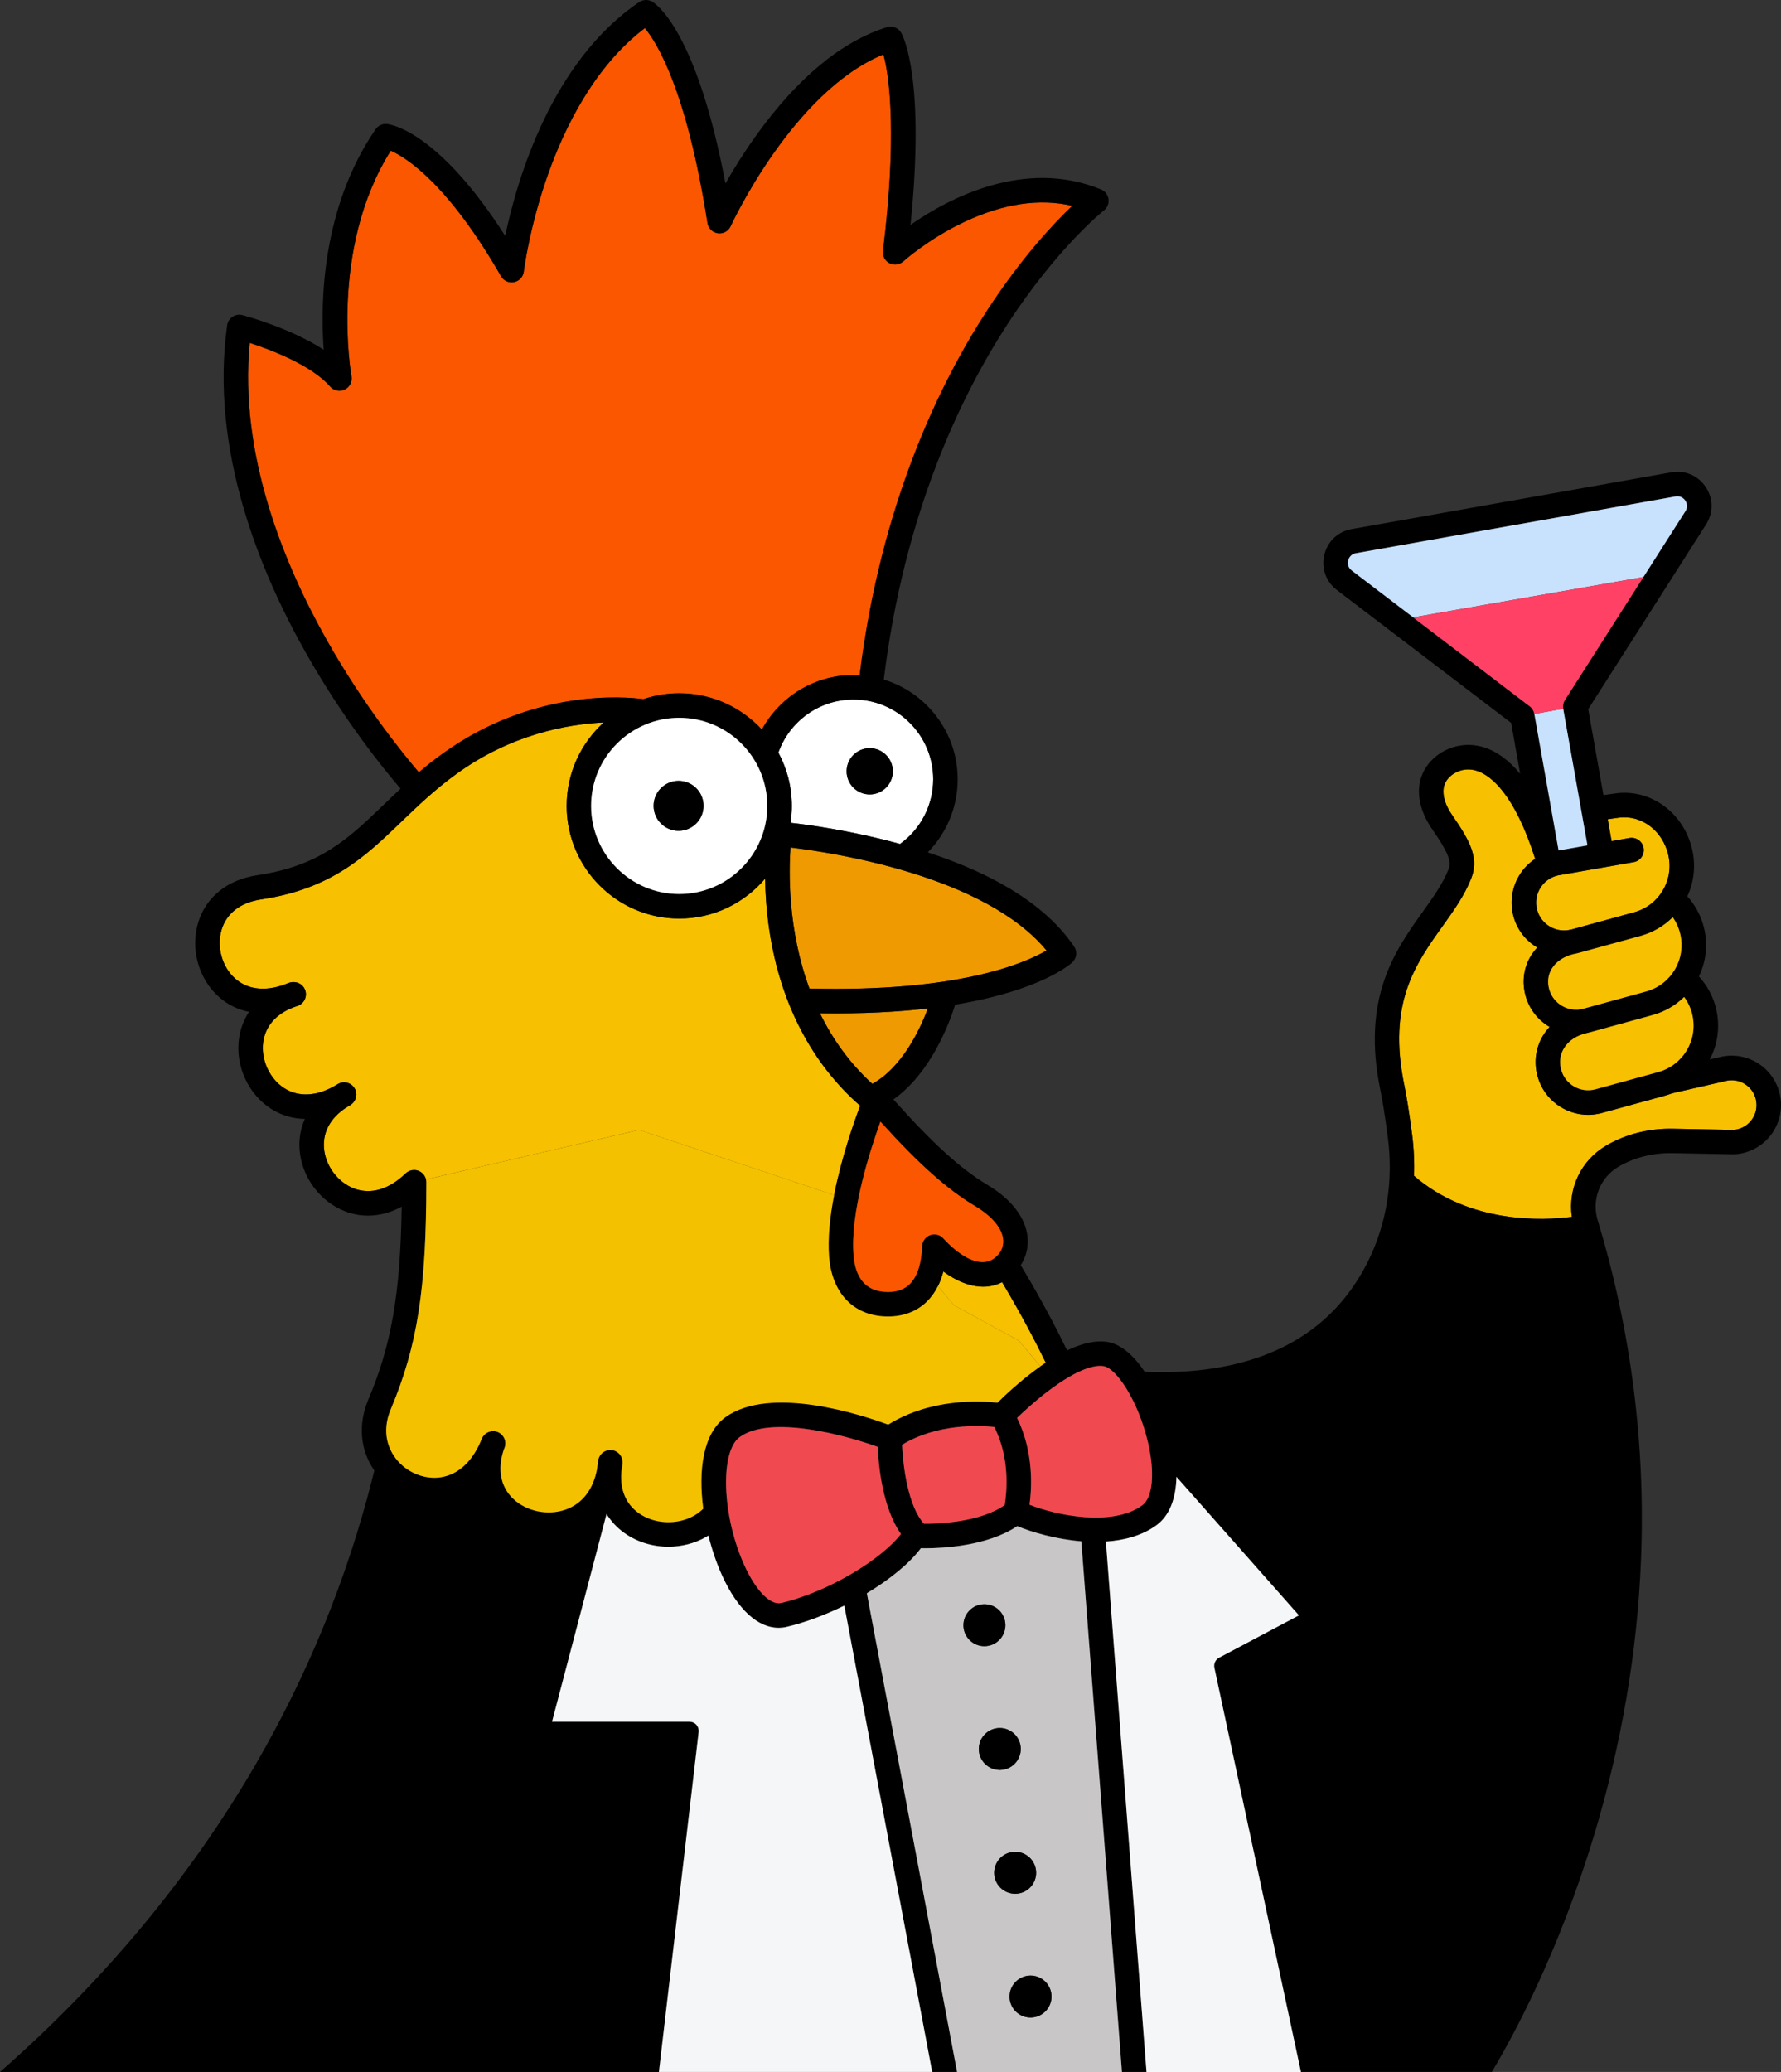 <?xml version="1.0" encoding="utf-8"?>
<!-- Generator: Adobe Illustrator 26.0.2, SVG Export Plug-In . SVG Version: 6.00 Build 0)  -->
<svg version="1.1" id="Layer_1" xmlns="http://www.w3.org/2000/svg" xmlns:xlink="http://www.w3.org/1999/xlink" x="0px" y="0px"
	 viewBox="0 0 692.68 805.43" style="enable-background:new 0 0 692.68 805.43;" xml:space="preserve">
<rect x="0" y="0" width="692.68" height="805.43" fill="#333333" stroke="none"/>
<style type="text/css">
	.st0{fill:#F7C000;}
	.st1{fill:#FFFFFF;}
	.st2{fill:#EF9A00;}
	.st3{fill:#FB5700;}
	.st4{fill:#C8E1FC;}
	.st5{fill:#F5F6F7;}
	.st6{fill:#C8C6C6;}
	.st7{fill:#F3C100;}
	.st8{fill:#F14950;}
	.st9{fill:#FF4166;}
</style>
<g>
	<path class="st0" d="M599.32,344.78c-1.79,2.64-2.33,5.92-1.47,8.99c1.48,5.31,6.7,8.6,12.02,7.81c0.14-0.03,0.27-0.08,0.41-0.11
		c0.13-0.03,0.26-0.03,0.39-0.04c0.17-0.04,0.33-0.06,0.5-0.11l24.38-6.69c9.7-2.66,15.55-12.44,13.3-22.25
		c-2.14-9.37-10.32-15.63-19.04-14.56c-1.44,0.18-2.95,0.39-4.53,0.64l1.51,8.51l6.94-1.22c2.59-0.45,5.06,1.28,5.51,3.87
		c0.45,2.59-1.28,5.06-3.87,5.51l-28.25,4.94C603.95,340.43,601.11,342.14,599.32,344.78z"/>
	<path class="st0" d="M324.41,464.59c2.76-14.16,7.51-27.83,10.12-34.76c-18.77-16.32-30.96-39.73-35.26-67.81
		c-1.17-7.61-1.61-14.59-1.7-20.46c-8.04,9.48-20.03,15.52-33.4,15.52c-24.15,0-43.79-19.64-43.79-43.79
		c0-12.86,5.57-24.43,14.42-32.45c-14.02,0.67-35.89,4.55-57.15,19.91c-8.54,6.17-15.18,12.56-21.6,18.73
		c-13.93,13.4-27.09,26.05-54.57,30.16c-7.94,1.19-13.38,5.38-15.31,11.8c-1.98,6.6,0.17,14.38,5.23,18.91
		c4.79,4.3,11.5,5.14,19.03,2.45c0.23-0.09,0.46-0.18,0.7-0.26c0.35-0.14,0.7-0.27,1.06-0.42c0.49-0.21,0.99-0.3,1.49-0.34
		c0.04,0,0.07-0.01,0.1-0.01c0.17-0.01,0.34-0.01,0.5,0c2,0.03,3.84,1.3,4.47,3.31c0.79,2.51-0.6,5.18-3.11,5.97
		c-0.36,0.11-0.7,0.24-1.04,0.36c-0.25,0.1-0.5,0.19-0.75,0.28c-6.6,2.6-10.65,7.3-11.48,13.41c-0.92,6.83,2.42,14.17,8.12,17.86
		c5.82,3.76,13.21,3.23,20.81-1.51c2.23-1.39,5.17-0.71,6.56,1.52c1.28,2.06,0.79,4.7-1.05,6.19c-0.02,0.02-0.05,0.03-0.07,0.05
		c-0.14,0.11-0.26,0.22-0.41,0.32c-0.06,0.04-0.13,0.07-0.2,0.11c-0.04,0.03-0.08,0.06-0.12,0.09c-6.98,3.97-10.54,9.85-10.01,16.53
		c0.54,6.87,5.35,13.35,11.7,15.75c6.49,2.46,13.6,0.37,20.03-5.85c0.19-0.18,0.39-0.34,0.6-0.49c0.05-0.04,0.11-0.07,0.17-0.1
		c0.18-0.12,0.37-0.22,0.57-0.31c0.07-0.03,0.14-0.07,0.21-0.09c0.26-0.1,0.52-0.19,0.78-0.24c0.03-0.01,0.07-0.01,0.1-0.02
		c0.25-0.05,0.5-0.07,0.76-0.08c0.04,0,0.08-0.01,0.12-0.01c0.03,0,0.07,0.01,0.1,0.01c0.28,0.01,0.57,0.03,0.85,0.09
		c0.02,0,0.03,0.01,0.05,0.01c0.2,0.04,0.41,0.1,0.61,0.17c0.05,0.02,0.1,0.04,0.15,0.06c0.08,0.03,0.16,0.07,0.23,0.1
		c0.19,0.09,0.38,0.19,0.55,0.3c0.06,0.04,0.12,0.07,0.17,0.11c0.22,0.15,0.43,0.33,0.62,0.51c0.04,0.04,0.08,0.09,0.12,0.13
		c0.15,0.16,0.29,0.33,0.41,0.5c0.05,0.07,0.09,0.13,0.14,0.2c0.13,0.2,0.25,0.42,0.35,0.64c0.01,0.03,0.03,0.06,0.04,0.09
		c0.1,0.24,0.18,0.5,0.24,0.76l82.88-19.28L324.41,464.59z"/>
	<path class="st0" d="M396.24,521.14l8.39,10.01c0.69-0.48,1.39-0.96,2.09-1.43c-3.17-6.52-9-17.95-16.99-31.29
		c-7.86,3.99-16.43,0.55-22.86-4.16c-0.54,2.09-1.24,3.99-2.11,5.73l6.36,7.44L396.24,521.14z"/>
	<path class="st0" d="M549.19,440.84c0.71,5.45,0.96,10.88,0.77,16.23c21.73,18.81,50.32,17.38,61.39,15.95
		c-1.61-11.01,3.54-22,13.42-27.74l0.22-0.13c7.53-4.34,16.45-6.56,25.65-6.38l23.58,0.45c2.62-0.2,4.98-1.41,6.68-3.43
		c1.73-2.06,2.51-4.66,2.2-7.33c-0.31-2.68-1.68-5.04-3.85-6.65c-2.14-1.59-4.77-2.21-7.38-1.76l-21.6,4.95
		c-0.92,0.36-1.86,0.68-2.84,0.94l-24.38,6.69c-1.79,0.49-3.6,0.73-5.38,0.73c-8.92,0-17.14-5.92-19.64-14.91
		c-1.53-5.5-0.78-11.14,2.1-15.9c0.73-1.21,1.6-2.32,2.56-3.36c-4.41-2.58-7.86-6.8-9.34-12.09c-1.49-5.35-0.78-10.83,2-15.43
		c0.73-1.2,1.58-2.31,2.53-3.34c-4.35-2.59-7.75-6.77-9.21-12.01c-1.61-5.77-0.6-11.93,2.77-16.89c1.52-2.24,3.44-4.12,5.64-5.57
		c-8.05-25.39-17.3-32.24-22.15-34.04c-3.33-1.24-6.57-0.9-9.64,0.99c-2.14,1.46-3.37,3.2-3.77,5.32c-0.57,3.06,0.61,6.89,3.33,10.8
		c7.37,10.59,10.35,16.98,7.33,24.59c-2.64,6.64-6.75,12.4-11.11,18.49c-10.56,14.77-21.49,30.05-14.87,61.86
		C547.11,426.28,548.12,432.66,549.19,440.84z"/>
	<path class="st1" d="M302.73,292.56c3.33,6.17,5.23,13.23,5.23,20.73c0,2.23-0.17,4.42-0.49,6.56c7.23,0.81,23.66,3.05,42.21,8.13
		c0.12,0.03,0.25,0.07,0.37,0.1c8.09-5.83,12.9-15.16,12.9-25.15c0-17.1-13.91-31-31-31C318.48,271.92,307,280.55,302.73,292.56z
		 M347.25,299.83c0,4.96-4.02,8.99-8.99,8.99c-4.96,0-8.99-4.02-8.99-8.99c0-4.96,4.02-8.99,8.99-8.99
		C343.22,290.85,347.25,294.87,347.25,299.83z"/>
	<path class="st2" d="M314.81,384.28c57.6,1.47,83.53-9.73,92.21-14.79c-23.97-29.03-82.62-38.01-99.57-40.05
		C306.77,338.81,306.34,361.32,314.81,384.28z"/>
	<path class="st2" d="M318.91,393.89c4.74,9.71,11.3,19.19,20.37,27.44c11.49-6.38,18.38-20.78,21.61-29.31
		C349.19,393.37,335.32,394.14,318.91,393.89z"/>
	<path class="st3" d="M172.07,293.02c35.17-25.4,71.03-22.2,78.17-21.24c4.38-1.47,9.05-2.28,13.92-2.28
		c12.7,0,24.15,5.44,32.16,14.11c6.87-12.62,20.26-21.21,35.62-21.21c0.81,0,1.61,0.03,2.4,0.08
		c8.27-66.88,31.44-113.97,49.66-141.9c13.3-20.39,25.76-33.65,33.01-40.56c-12.77-2.97-26.86-0.87-41.99,6.28
		c-13.98,6.6-23.59,15.24-23.69,15.32c-1.47,1.33-3.63,1.61-5.39,0.7c-1.77-0.92-2.78-2.83-2.53-4.81
		c5.26-42.42,2.91-66.48,0.17-76.33c-35.24,14.44-59.14,66.21-59.39,66.75c-0.87,1.91-2.9,3.03-4.98,2.75
		c-2.08-0.28-3.73-1.9-4.06-3.98c-8.08-51.57-19.61-70.08-24.34-75.76c-19.62,14.83-31.24,38.75-37.6,56.64
		c-7.34,20.63-9.47,37.83-9.49,38c-0.25,2.04-1.77,3.69-3.78,4.1c-2.01,0.41-4.06-0.51-5.08-2.29
		c-20.68-35.95-36.76-46.07-42.87-48.8c-24.07,38.21-15.38,87.19-15.29,87.69c0.39,2.11-0.68,4.22-2.62,5.16
		c-1.93,0.93-4.25,0.46-5.66-1.16c-7.24-8.32-23.03-14.3-31.29-16.99c-4.25,43.77,13.68,86.63,29.87,115.36
		c14.23,25.25,29.54,44.14,35.9,51.58C165.73,297.82,168.75,295.42,172.07,293.02z"/>
	<path d="M271.71,673.23c0.12-1.01-0.2-2.02-0.88-2.78c-0.67-0.76-1.64-1.19-2.66-1.19H214.7l21.2-80.75
		c1.74,2.84,4.05,5.33,6.9,7.37c4.98,3.56,11.06,5.37,17.15,5.37c5.05,0,10.12-1.24,14.6-3.76c0.33-0.19,0.65-0.4,0.97-0.6
		c1.4,5.63,3.25,11,5.36,15.61c5.97,13.08,13.81,20.26,21.92,20.26c1.07,0,2.15-0.13,3.23-0.38c7.33-1.73,15.05-4.65,22.34-8.26
		l34.18,181.3h9.69l-35.09-186.1c8.96-5.39,16.59-11.6,21.01-17.5c0.45,0.01,1.04,0.02,1.77,0.02c6.68,0,24.06-0.81,35.72-8.61
		c5.53,2.33,14.91,5.09,24.92,5.9l15.8,206.28h9.55l-15.79-206.18c7.17-0.47,14.14-2.32,19.73-6.41c4.91-3.59,7.51-10.14,7.71-18.76
		l47.64,53.85l-31.08,16.47c-1.4,0.74-2.14,2.33-1.81,3.89l33.68,157.14h74.22c8.28-13.82,25.82-46.06,39.63-91.59
		c10.76-35.49,16.95-71.66,18.38-107.49c1.79-44.82-3.88-89.24-16.86-132.02c-2.44-8.04,0.93-16.6,8.19-20.82
		c0,0,0.13-0.08,0.14-0.08c6.09-3.5,13.25-5.29,20.77-5.14l23.78,0.46c0.12,0,0.25,0,0.37-0.01c5.25-0.31,10.2-2.79,13.58-6.82
		c3.38-4.03,4.97-9.34,4.36-14.56c-0.61-5.25-3.4-10.06-7.64-13.2c-4.24-3.14-9.65-4.41-14.85-3.47c-0.07,0.01-0.14,0.03-0.21,0.04
		l-4.88,1.12c3.04-5.77,4.09-12.61,2.52-19.47c-1.09-4.77-3.45-9.19-6.74-12.78c2.68-5.57,3.55-12.06,2.06-18.55
		c-1.09-4.75-3.35-9.04-6.56-12.6c2.54-5.49,3.34-11.83,1.89-18.18c-3.24-14.15-15.91-23.56-29.49-21.88
		c-1.6,0.2-3.28,0.44-5.03,0.71l-5.93-33.4l45.85-71.83c2.88-4.52,2.83-10.09-0.15-14.55s-8.11-6.64-13.38-5.7l-124.34,22.08
		c-5.28,0.94-9.34,4.75-10.6,9.96c-1.26,5.21,0.6,10.46,4.86,13.71l67.78,51.65l3.52,19.82c-4.66-5.65-9.19-8.52-12.97-9.93
		c-6.09-2.27-12.52-1.6-18.09,1.89l-0.14,0.09c-4.28,2.89-7.01,6.87-7.87,11.52c-1.04,5.59,0.69,11.97,4.87,17.99
		c7.39,10.61,7.27,13.17,6.29,15.63c-2.21,5.56-6,10.86-10.01,16.47c-10.65,14.9-23.91,33.44-16.44,69.34
		c0.87,4.17,1.84,10.31,2.88,18.25c2.23,17-0.44,33.71-7.73,48.32c-12.8,25.67-36.15,40.01-69.41,42.61
		c-6.09,0.48-11.98,0.5-17.42,0.25c-4.18-6.22-9.12-10.68-14.34-11.57c-4.87-0.83-10.38,0.66-15.83,3.26
		c-3.45-7.11-9.61-19.16-18.03-33.11c2.03-3.18,2.99-6.88,2.67-10.68c-0.63-7.61-6.16-14.89-15.55-20.5
		c-10.41-6.21-21.19-15.97-36.64-33.26c14.53-10.28,21.73-29.55,24.02-36.85c33.5-5.51,44.92-15.85,45.58-16.47
		c1.7-1.6,1.99-4.21,0.67-6.14c-10.44-15.35-29.56-27.64-56.91-36.59c7.38-7.51,11.63-17.66,11.63-28.4
		c0-18.25-12.12-33.71-28.74-38.77c7.96-65.11,30.38-110.87,47.99-137.97c19.49-29.99,37.45-44.26,37.62-44.4
		c1.34-1.04,2.02-2.72,1.79-4.4s-1.34-3.11-2.91-3.76c-29.9-12.27-59.54,3.63-74.09,13.77c5.7-56.07-2.59-72.81-3.61-74.63
		c-1.1-1.96-3.43-2.88-5.58-2.21c-17.62,5.54-34.68,19.64-50.72,41.91c-4.96,6.89-9.02,13.47-12.07,18.82
		c-11.08-58.52-26.57-69.49-28.42-70.61c-1.59-0.96-3.59-0.91-5.13,0.13c-33.98,22.99-47.42,68.59-52.12,90.87
		c-25.45-39.81-43.73-43.22-45.89-43.48c-1.76-0.22-3.51,0.57-4.51,2.03c-20.88,30.44-21.54,67.07-20.18,85.7
		c-13.26-8.56-30.69-13.21-31.62-13.45c-1.32-0.35-2.72-0.11-3.85,0.64c-1.13,0.75-1.89,1.95-2.08,3.3
		c-6.8,48.39,12.81,95.82,30.46,127.09c14.82,26.25,30.41,45.44,36.98,53.06c-2.18,2.03-4.28,4.04-6.35,6.04
		c-13.91,13.38-24.9,23.95-49.37,27.6c-11.63,1.74-20.02,8.48-23.02,18.49c-3.05,10.17,0.16,21.72,7.99,28.74
		c3.4,3.05,7.42,5.01,11.81,5.88c-2.05,3.1-3.39,6.63-3.91,10.5c-1.42,10.52,3.56,21.42,12.39,27.13c4.02,2.6,8.52,3.92,13.23,3.99
		c-1.65,3.73-2.37,7.8-2.04,12.06c0.83,10.58,7.99,20.19,17.83,23.92c7.14,2.7,14.78,1.98,21.88-1.87
		c-0.52,34.04-4.02,53.76-12.98,74.99c-4.07,9.65-3.2,19.62,2.33,27.59c-0.27,1.09-0.53,2.18-0.81,3.27
		c-9.87,38.94-25.27,76.53-45.78,111.72C73.62,730.14,40.32,770.1,0,805.43h256.25L271.71,673.23z M658.2,394.51
		c2.25,9.81-3.6,19.58-13.3,22.25l-24.38,6.69c-5.75,1.58-11.72-1.81-13.32-7.55c-0.83-2.98-0.46-5.88,1.07-8.4
		c1.81-2.98,5.04-5.09,9.09-5.95c0.03-0.01,0.06-0.02,0.09-0.03c0.3-0.07,0.61-0.13,0.91-0.22l24.38-6.69
		c4.8-1.32,8.96-3.79,12.28-7.03C656.54,389.61,657.62,391.96,658.2,394.51z M650.58,356.56c1.39,1.97,2.39,4.21,2.94,6.61
		c2.25,9.81-3.6,19.58-13.3,22.25l-24.38,6.69c-5.75,1.58-11.72-1.81-13.32-7.55c-0.79-2.84-0.45-5.59,0.98-7.96
		c1.64-2.71,4.64-4.75,8.27-5.67c0.64-0.11,1.27-0.24,1.91-0.42l24.38-6.69C642.98,362.47,647.22,359.91,650.58,356.56z
		 M635.38,335.14c2.59-0.45,4.32-2.92,3.87-5.51c-0.45-2.59-2.92-4.32-5.51-3.87l-6.94,1.22l-1.51-8.51
		c1.57-0.25,3.09-0.46,4.53-0.64c8.71-1.07,16.9,5.18,19.04,14.56c2.25,9.81-3.6,19.58-13.3,22.25l-24.38,6.69
		c-0.17,0.05-0.33,0.07-0.5,0.11c-0.13,0.02-0.26,0.02-0.39,0.04c-0.14,0.03-0.27,0.08-0.41,0.11c-5.32,0.78-10.55-2.5-12.02-7.81
		c-0.86-3.07-0.32-6.35,1.47-8.99c1.79-2.64,4.64-4.35,7.81-4.7L635.38,335.14z M549.6,240.01l-23.91-18.22
		c-1.82-1.39-1.52-3.33-1.38-3.89c0.14-0.56,0.76-2.43,3.01-2.83l124.34-22.08c0.27-0.05,0.52-0.07,0.76-0.06
		c0.07,0,0.14,0.01,0.21,0.02c0.16,0.01,0.32,0.02,0.46,0.05c0.08,0.02,0.15,0.04,0.23,0.06c0.13,0.03,0.25,0.07,0.37,0.12
		c0.07,0.03,0.14,0.06,0.2,0.09c0.11,0.05,0.21,0.1,0.3,0.16c0.06,0.04,0.12,0.07,0.17,0.11c0.09,0.06,0.17,0.12,0.25,0.19
		c0.05,0.04,0.1,0.08,0.14,0.11c0.08,0.07,0.14,0.13,0.21,0.2c0.03,0.03,0.07,0.07,0.1,0.1c0.06,0.07,0.12,0.13,0.17,0.2
		c0.02,0.02,0.04,0.05,0.06,0.07c0.06,0.08,0.11,0.15,0.15,0.21c0.32,0.48,1.27,2.2,0.04,4.13l-16.32,25.57l0,0l-30.53,47.83
		c-0.67,1.05-0.86,2.26-0.66,3.39l-0.01,0l7.09,39.91c0,0,0,0,0,0c0,0,0,0,0,0l2.34,13.19l-11.24,1.97l-9.43-53.08l-0.01,0
		c-0.2-1.13-0.8-2.2-1.79-2.96L549.6,240.01z M561.06,360.02c4.36-6.09,8.48-11.85,11.11-18.49c3.02-7.61,0.05-13.99-7.33-24.59
		c-2.72-3.9-3.9-7.74-3.33-10.8c0.4-2.12,1.63-3.86,3.77-5.32c3.07-1.9,6.32-2.23,9.64-0.99c4.85,1.8,14.1,8.64,22.15,34.04
		c-2.2,1.45-4.12,3.33-5.64,5.57c-3.36,4.96-4.37,11.12-2.77,16.89c1.46,5.24,4.86,9.42,9.21,12.01c-0.95,1.03-1.81,2.14-2.53,3.34
		c-2.78,4.6-3.48,10.08-2,15.43c1.47,5.29,4.93,9.5,9.34,12.09c-0.96,1.03-1.82,2.15-2.56,3.36c-2.88,4.76-3.63,10.4-2.1,15.9
		c2.5,8.99,10.72,14.91,19.64,14.91c1.78,0,3.58-0.24,5.38-0.73l24.38-6.69c0.97-0.27,1.92-0.58,2.84-0.94l21.6-4.95
		c2.62-0.45,5.24,0.18,7.38,1.76c2.17,1.61,3.54,3.97,3.85,6.65c0.31,2.67-0.47,5.28-2.2,7.33c-1.69,2.02-4.06,3.23-6.68,3.43
		l-23.58-0.45c-9.19-0.19-18.11,2.04-25.65,6.38l-0.22,0.13c-9.88,5.74-15.03,16.73-13.42,27.74c-11.07,1.44-39.65,2.86-61.39-15.95
		c0.19-5.36-0.06-10.78-0.77-16.23c-1.07-8.17-2.08-14.55-3-18.95C539.57,390.07,550.5,374.79,561.06,360.02z M303.83,623.13
		c-4.19,0.98-9.8-4.73-14.29-14.57c-8.72-19.11-9.64-44.32-1.82-49.94c11.89-8.55,40.41-0.94,53.62,3.81
		c0.33,7.24,1.88,23.71,9.07,33.86C343.23,605.73,322.9,618.62,303.83,623.13z M390.75,585.06c-9.62,6.8-26.08,7.29-31.37,7.26
		c-6.23-6.75-8.18-22.48-8.54-30.68c13.62-8.29,30.03-7.54,35.85-6.94C393.01,567.02,391.5,580.56,390.75,585.06z M429.25,531.07
		c5.04,0.86,13.46,13.63,17.18,29.44c2.81,11.94,1.95,21.62-2.2,24.65c-11.56,8.45-33.51,3.9-43.82-0.23
		c0.92-6.6,1.69-20.46-4.84-33.77c2.52-2.43,6.76-6.34,11.65-10.09C420.01,531.28,426.52,530.61,429.25,531.07z M379.23,468.83
		c6.59,3.93,10.58,8.71,10.94,13.11c0.27,3.29-1.49,5.53-3.03,6.83c-7.96,6.75-20.01-7.12-20.13-7.25c-1.27-1.5-3.34-2.06-5.19-1.41
		c-1.86,0.65-3.12,2.37-3.19,4.33c-0.24,7.06-2.03,12.27-5.18,15.07c-2.37,2.11-5.61,3-9.65,2.66c-7.13-0.6-11.11-5.38-11.84-14.21
		c-1.35-16.38,6.21-40.15,10.46-51.95C357.5,452.68,368.43,462.39,379.23,468.83z M339.27,421.32
		c-9.06-8.25-15.63-17.73-20.37-27.44c16.41,0.25,30.29-0.51,41.98-1.87C357.66,400.55,350.77,414.94,339.27,421.32z M407.03,369.49
		c-8.68,5.06-34.62,16.25-92.21,14.79c-8.47-22.95-8.04-45.46-7.36-54.83C324.4,331.47,383.06,340.46,407.03,369.49z M362.95,302.92
		c0,10-4.81,19.32-12.9,25.15c-0.12-0.03-0.25-0.07-0.37-0.1c-18.55-5.08-34.99-7.32-42.21-8.13c0.32-2.14,0.49-4.33,0.49-6.56
		c0-7.49-1.89-14.55-5.23-20.73c4.27-12.01,15.75-20.64,29.22-20.64C349.04,271.92,362.95,285.83,362.95,302.92z M127,248.64
		c-16.19-28.73-34.12-71.58-29.87-115.36c8.26,2.69,24.05,8.67,31.29,16.99c1.41,1.62,3.73,2.1,5.66,1.16
		c1.93-0.93,3-3.04,2.62-5.16c-0.09-0.5-8.78-49.49,15.29-87.69c6.11,2.72,22.19,12.85,42.87,48.8c1.02,1.78,3.07,2.7,5.08,2.29
		c2.01-0.41,3.53-2.06,3.78-4.1c0.02-0.17,2.15-17.38,9.49-38c6.37-17.89,17.98-41.81,37.6-56.64c4.72,5.68,16.26,24.18,24.34,75.76
		c0.33,2.08,1.98,3.7,4.06,3.98c2.08,0.29,4.11-0.83,4.98-2.75c0.25-0.54,24.15-52.31,59.39-66.75c2.74,9.85,5.08,33.9-0.17,76.33
		c-0.25,1.98,0.77,3.89,2.53,4.81c1.77,0.92,3.92,0.64,5.39-0.7c0.1-0.09,9.71-8.72,23.69-15.32c15.14-7.15,29.22-9.25,41.99-6.28
		c-7.24,6.91-19.71,20.17-33.01,40.56c-18.22,27.93-41.4,75.01-49.66,141.9c-0.79-0.05-1.59-0.08-2.4-0.08
		c-15.36,0-28.75,8.59-35.62,21.21c-8.01-8.67-19.46-14.11-32.16-14.11c-4.87,0-9.54,0.81-13.92,2.28
		c-7.15-0.95-43.01-4.16-78.17,21.24c-3.32,2.4-6.34,4.8-9.16,7.2C156.54,292.78,141.23,273.89,127,248.64z M298.43,313.29
		c0,18.89-15.37,34.26-34.26,34.26s-34.27-15.37-34.27-34.26s15.37-34.26,34.27-34.26S298.43,294.39,298.43,313.29z M199.31,582.36
		c-4.67-4.64-5.87-11.29-3.4-18.77c0.1-0.25,0.2-0.49,0.3-0.75c0.91-2.31-0.11-4.94-2.34-6.03c-2.23-1.09-4.93-0.27-6.19,1.87
		l-0.12,0.2c-0.15,0.26-0.28,0.53-0.38,0.81c-0.06,0.18-0.12,0.35-0.19,0.53c-3.45,8.14-9.01,13.13-15.74,14.08
		c-6.4,0.9-13.2-1.97-17.32-7.33c-2.42-3.14-5.89-9.82-1.92-19.22c10.32-24.46,13.8-46.71,13.8-88.17c0-0.37-0.05-0.73-0.13-1.08
		l0,0c-0.06-0.26-0.14-0.52-0.24-0.76c-0.01-0.03-0.03-0.06-0.04-0.09c-0.1-0.22-0.22-0.44-0.35-0.64c-0.04-0.07-0.09-0.13-0.14-0.2
		c-0.13-0.18-0.27-0.34-0.41-0.5c-0.04-0.04-0.08-0.09-0.12-0.13c-0.19-0.19-0.4-0.36-0.62-0.51c-0.06-0.04-0.11-0.07-0.17-0.11
		c-0.18-0.11-0.36-0.21-0.55-0.3c-0.08-0.04-0.15-0.07-0.23-0.1c-0.05-0.02-0.1-0.05-0.15-0.06c-0.2-0.07-0.4-0.13-0.61-0.17
		c-0.02,0-0.03-0.01-0.05-0.01c-0.28-0.06-0.56-0.08-0.85-0.09c-0.03,0-0.07-0.01-0.1-0.01c-0.04,0-0.08,0.01-0.12,0.01
		c-0.26,0.01-0.51,0.03-0.76,0.08c-0.03,0.01-0.07,0.01-0.1,0.02c-0.27,0.06-0.53,0.14-0.78,0.24c-0.07,0.03-0.14,0.06-0.21,0.09
		c-0.2,0.09-0.38,0.19-0.57,0.31c-0.06,0.04-0.11,0.07-0.17,0.1c-0.21,0.15-0.41,0.31-0.6,0.49c-6.43,6.23-13.54,8.31-20.03,5.85
		c-6.35-2.4-11.17-8.88-11.7-15.75c-0.52-6.69,3.03-12.56,10.01-16.53c0.05-0.03,0.08-0.06,0.12-0.09c0.07-0.04,0.13-0.07,0.2-0.11
		c0.15-0.09,0.27-0.21,0.41-0.32c0.02-0.02,0.05-0.03,0.07-0.05c1.83-1.49,2.33-4.13,1.05-6.19c-1.39-2.23-4.33-2.92-6.56-1.52
		c-7.6,4.73-14.99,5.27-20.81,1.51c-5.7-3.69-9.04-11.03-8.12-17.86c0.82-6.11,4.88-10.81,11.48-13.41c0.25-0.09,0.5-0.19,0.75-0.28
		c0.34-0.12,0.69-0.25,1.04-0.36c2.51-0.79,3.9-3.47,3.11-5.97c-0.63-2.01-2.47-3.28-4.47-3.31c-0.17-0.01-0.33-0.01-0.5,0
		c-0.03,0-0.07,0.01-0.1,0.01c-0.5,0.04-1,0.14-1.49,0.34c-0.36,0.15-0.71,0.28-1.06,0.42c-0.23,0.09-0.47,0.17-0.7,0.26
		c-7.53,2.69-14.24,1.85-19.03-2.45c-5.06-4.54-7.21-12.31-5.23-18.91c1.93-6.42,7.36-10.62,15.31-11.8
		c27.48-4.11,40.64-16.76,54.57-30.16c6.42-6.18,13.06-12.56,21.6-18.73c21.26-15.36,43.13-19.24,57.15-19.91
		c-8.85,8.02-14.42,19.6-14.42,32.45c0,24.15,19.64,43.79,43.79,43.79c13.38,0,25.37-6.04,33.4-15.52
		c0.09,5.87,0.54,12.85,1.7,20.46c4.3,28.09,16.49,51.49,35.26,67.81c-2.61,6.93-7.36,20.6-10.12,34.76
		c-1.62,8.32-2.55,16.8-1.94,24.17c1.1,13.35,8.78,21.92,20.53,22.91c0.82,0.07,1.62,0.1,2.41,0.1c5.63,0,10.56-1.75,14.37-5.13
		c2.03-1.8,3.69-4.03,4.99-6.64c0.86-1.74,1.57-3.64,2.11-5.73c6.43,4.71,15,8.15,22.86,4.16c7.99,13.35,13.82,24.78,16.99,31.29
		c-0.71,0.47-1.4,0.95-2.09,1.43c-7.36,5.18-13.62,11.08-16.66,14.11c-6.85-0.77-26.07-1.74-42.53,8.54
		c-10.15-3.75-45.77-15.49-63.28-2.9c-8.85,6.37-10.61,20.88-8.64,35.57c-1.07,1.05-2.28,1.97-3.64,2.74
		c-6.62,3.72-15.48,3.29-21.55-1.06c-4.91-3.51-7.22-9.09-6.67-15.9c0.16-0.93,0.29-1.88,0.39-2.85c0.03-0.18,0.05-0.37,0.06-0.55
		l0.01-0.22c0.12-2.59-1.85-4.79-4.44-4.97c-2.55-0.16-4.83,1.75-5.06,4.33c0,0.04-0.01,0.07-0.01,0.1c-0.17,0.98-0.3,1.96-0.4,2.92
		c-1.44,7.88-5.65,13.42-12.05,15.76C213.09,589.35,204.51,587.54,199.31,582.36z"/>
	<path class="st1" d="M264.16,279.02c-18.89,0-34.27,15.37-34.27,34.26s15.37,34.26,34.27,34.26s34.26-15.37,34.26-34.26
		S283.06,279.02,264.16,279.02z M263.92,322.96c-5.36,0-9.71-4.35-9.71-9.71c0-5.36,4.35-9.71,9.71-9.71s9.71,4.35,9.71,9.71
		C273.63,318.61,269.28,322.96,263.92,322.96z"/>
	<polygon class="st4" points="606.18,330.6 617.41,328.62 615.07,315.44 615.07,315.43 615.07,315.43 607.98,275.52 596.75,277.52 	
		"/>
	<path class="st4" d="M639.19,224.3L639.19,224.3l16.32-25.57c1.23-1.93,0.28-3.65-0.04-4.13c-0.04-0.06-0.09-0.13-0.15-0.21
		c-0.02-0.02-0.04-0.05-0.06-0.07c-0.05-0.06-0.11-0.13-0.17-0.2c-0.03-0.03-0.07-0.07-0.1-0.1c-0.06-0.06-0.13-0.13-0.21-0.2
		c-0.04-0.04-0.09-0.08-0.14-0.11c-0.08-0.06-0.16-0.12-0.25-0.19c-0.06-0.04-0.11-0.07-0.17-0.11c-0.1-0.06-0.2-0.11-0.3-0.16
		c-0.07-0.03-0.13-0.06-0.2-0.09c-0.11-0.05-0.24-0.08-0.37-0.12c-0.07-0.02-0.15-0.04-0.23-0.06c-0.15-0.03-0.3-0.04-0.46-0.05
		c-0.07,0-0.14-0.02-0.21-0.02c-0.24,0-0.49,0.01-0.76,0.06l-124.34,22.08c-2.25,0.4-2.87,2.27-3.01,2.83
		c-0.14,0.56-0.44,2.5,1.38,3.89l23.91,18.22L639.19,224.3L639.19,224.3z"/>
	<path class="st0" d="M618.36,401.29c-0.3,0.08-0.61,0.15-0.91,0.22c-0.03,0.01-0.06,0.02-0.09,0.03c-4.05,0.86-7.28,2.97-9.09,5.95
		c-1.53,2.52-1.9,5.43-1.07,8.4c1.6,5.74,7.57,9.13,13.32,7.55l24.38-6.69c9.7-2.67,15.55-12.44,13.3-22.25
		c-0.58-2.55-1.66-4.89-3.18-6.94c-3.32,3.24-7.49,5.72-12.28,7.03L618.36,401.29z"/>
	<path class="st0" d="M613.68,370.51c-0.64,0.17-1.27,0.31-1.91,0.42c-3.64,0.92-6.64,2.96-8.27,5.67
		c-1.43,2.37-1.77,5.12-0.98,7.96c1.6,5.74,7.57,9.13,13.32,7.55l24.38-6.69c9.7-2.66,15.55-12.44,13.3-22.25
		c-0.55-2.41-1.55-4.64-2.94-6.61c-3.36,3.36-7.61,5.91-12.52,7.26L613.68,370.51z"/>
	<path class="st5" d="M306.03,632.4c-1.08,0.26-2.16,0.38-3.23,0.38c-8.11,0-15.95-7.18-21.92-20.26
		c-2.11-4.61-3.96-9.98-5.36-15.61c-0.32,0.2-0.64,0.41-0.97,0.6c-4.48,2.52-9.55,3.76-14.6,3.76c-6.1,0-12.17-1.81-17.15-5.37
		c-2.85-2.04-5.16-4.53-6.9-7.37l-21.2,80.75h53.49c1.01,0,1.98,0.43,2.66,1.19c0.67,0.76,0.99,1.77,0.88,2.78l-15.46,132.2h106.29
		l-34.18-181.3C321.07,627.74,313.35,630.66,306.03,632.4z"/>
	<path class="st5" d="M474.11,644.41l31.08-16.47l-47.64-53.85c-0.19,8.62-2.8,15.17-7.71,18.76c-5.59,4.09-12.56,5.93-19.73,6.41
		l15.79,206.18h60.07L472.3,648.3C471.97,646.74,472.71,645.16,474.11,644.41z"/>
	<path class="st6" d="M395.64,593.25c-11.65,7.8-29.03,8.61-35.72,8.61c-0.72,0-1.31-0.01-1.77-0.02
		c-4.41,5.9-12.04,12.11-21.01,17.5l35.09,186.1h64.12l-15.8-206.28C410.55,598.34,401.17,595.57,395.64,593.25z M374.71,631.86
		c-0.05-4.5,3.56-8.2,8.06-8.25c4.5-0.05,8.2,3.56,8.25,8.06c0.05,4.5-3.56,8.2-8.06,8.25
		C378.45,639.98,374.76,636.37,374.71,631.86z M380.69,679.98c-0.05-4.5,3.56-8.2,8.06-8.25c4.5-0.05,8.2,3.56,8.25,8.06
		c0.05,4.5-3.56,8.2-8.06,8.25S380.74,684.48,380.69,679.98z M386.67,728.1c-0.05-4.5,3.56-8.2,8.06-8.25
		c4.5-0.05,8.2,3.56,8.25,8.06c0.05,4.5-3.56,8.2-8.06,8.25C390.41,736.21,386.72,732.6,386.67,728.1z M400.9,784.28
		c-4.5,0.05-8.2-3.56-8.25-8.06c-0.05-4.5,3.56-8.2,8.06-8.25c4.5-0.05,8.2,3.56,8.25,8.06C409.01,780.53,405.4,784.23,400.9,784.28
		z"/>
	<path class="st7" d="M232.21,571.01c0.09-0.96,0.22-1.93,0.4-2.92c0-0.03,0.01-0.07,0.01-0.1c0.23-2.58,2.51-4.49,5.06-4.33
		c2.58,0.17,4.56,2.38,4.44,4.97l-0.01,0.22c-0.01,0.19-0.03,0.37-0.06,0.55c-0.1,0.97-0.23,1.92-0.39,2.85
		c-0.56,6.81,1.76,12.39,6.67,15.9c6.07,4.34,14.93,4.78,21.55,1.06c1.36-0.76,2.57-1.69,3.64-2.74
		c-1.97-14.69-0.21-29.2,8.64-35.57c17.51-12.59,53.13-0.85,63.28,2.9c16.47-10.27,35.69-9.3,42.53-8.54
		c3.04-3.02,9.3-8.93,16.66-14.11l-8.39-10.01l-25.11-13.71l-6.36-7.44c-1.3,2.62-2.96,4.84-4.99,6.64
		c-3.8,3.38-8.74,5.13-14.37,5.13c-0.79,0-1.59-0.03-2.41-0.1c-11.75-1-19.43-9.56-20.53-22.91c-0.61-7.37,0.32-15.85,1.94-24.17
		l-75.85-25.36l-82.88,19.28l0,0c0.08,0.35,0.13,0.71,0.13,1.08c0,41.46-3.48,63.71-13.8,88.17c-3.97,9.4-0.5,16.08,1.92,19.22
		c4.12,5.35,10.92,8.23,17.32,7.33c6.73-0.95,12.29-5.93,15.74-14.08c0.06-0.18,0.12-0.35,0.19-0.53c0.1-0.28,0.23-0.55,0.38-0.81
		l0.12-0.2c1.26-2.14,3.96-2.96,6.19-1.87c2.24,1.09,3.26,3.71,2.34,6.03c-0.1,0.25-0.2,0.5-0.3,0.75
		c-2.47,7.48-1.27,14.12,3.4,18.77c5.21,5.17,13.78,6.99,20.85,4.4C226.56,584.43,230.77,578.89,232.21,571.01z"/>
	<path class="st8" d="M400.41,584.94c10.3,4.12,32.26,8.68,43.82,0.23c4.15-3.03,5.01-12.71,2.2-24.65
		c-3.72-15.8-12.14-28.58-17.18-29.44c-2.73-0.47-9.23,0.21-22.03,10.01c-4.89,3.75-9.13,7.66-11.65,10.09
		C402.1,564.48,401.33,578.34,400.41,584.94z"/>
	<path class="st8" d="M287.72,558.62c-7.82,5.63-6.9,30.83,1.82,49.94c4.49,9.84,10.11,15.55,14.29,14.57
		c19.07-4.51,39.4-17.4,46.58-26.83c-7.19-10.15-8.74-26.63-9.07-33.86C328.12,557.68,299.61,550.07,287.72,558.62z"/>
	<path class="st8" d="M350.84,561.64c0.36,8.2,2.31,23.94,8.54,30.68c5.29,0.03,21.75-0.47,31.37-7.26
		c0.75-4.51,2.26-18.05-4.06-30.36C380.87,554.1,364.46,553.35,350.84,561.64z"/>
	<path class="st3" d="M331.96,487.97c0.73,8.82,4.71,13.6,11.84,14.21c4.04,0.34,7.27-0.55,9.65-2.66c3.15-2.8,4.94-8.01,5.18-15.07
		c0.07-1.96,1.33-3.69,3.19-4.33c1.86-0.65,3.92-0.09,5.19,1.41c0.12,0.13,12.17,14,20.13,7.25c1.53-1.3,3.3-3.54,3.03-6.83
		c-0.37-4.4-4.35-9.18-10.94-13.11c-10.8-6.44-21.73-16.15-36.81-32.82C338.17,447.82,330.61,471.59,331.96,487.97z"/>
	<path d="M329.27,299.83c0,4.96,4.02,8.99,8.99,8.99c4.96,0,8.99-4.02,8.99-8.99c0-4.96-4.02-8.99-8.99-8.99
		C333.3,290.85,329.27,294.87,329.27,299.83z"/>
	<circle cx="263.92" cy="313.25" r="9.71"/>
	<path d="M391.02,631.68c-0.05-4.5-3.74-8.11-8.25-8.06c-4.5,0.05-8.11,3.74-8.06,8.25c0.05,4.5,3.74,8.11,8.25,8.06
		C387.46,639.87,391.07,636.18,391.02,631.68z"/>
	<path d="M397,679.79c-0.05-4.5-3.74-8.11-8.25-8.06c-4.5,0.05-8.11,3.74-8.06,8.25c0.05,4.5,3.74,8.11,8.25,8.06
		S397.05,684.3,397,679.79z"/>
	<path d="M402.98,727.91c-0.05-4.5-3.74-8.11-8.25-8.06c-4.5,0.05-8.11,3.74-8.06,8.25c0.05,4.5,3.74,8.11,8.25,8.06
		C399.42,736.11,403.03,732.42,402.98,727.91z"/>
	<path d="M400.71,767.97c-4.5,0.05-8.11,3.74-8.06,8.25c0.05,4.5,3.74,8.11,8.25,8.06c4.5-0.05,8.11-3.74,8.06-8.25
		C408.91,771.53,405.22,767.92,400.71,767.97z"/>
	<path class="st9" d="M596.74,277.52l0.01,0l11.23-1.99l0.01,0c-0.2-1.13-0.01-2.34,0.66-3.39l30.53-47.83l-89.58,15.71l45.35,34.56
		C595.94,275.32,596.53,276.38,596.74,277.52z"/>
	<polygon class="st9" points="639.19,224.3 639.19,224.3 639.19,224.3 	"/>
</g>
</svg>
